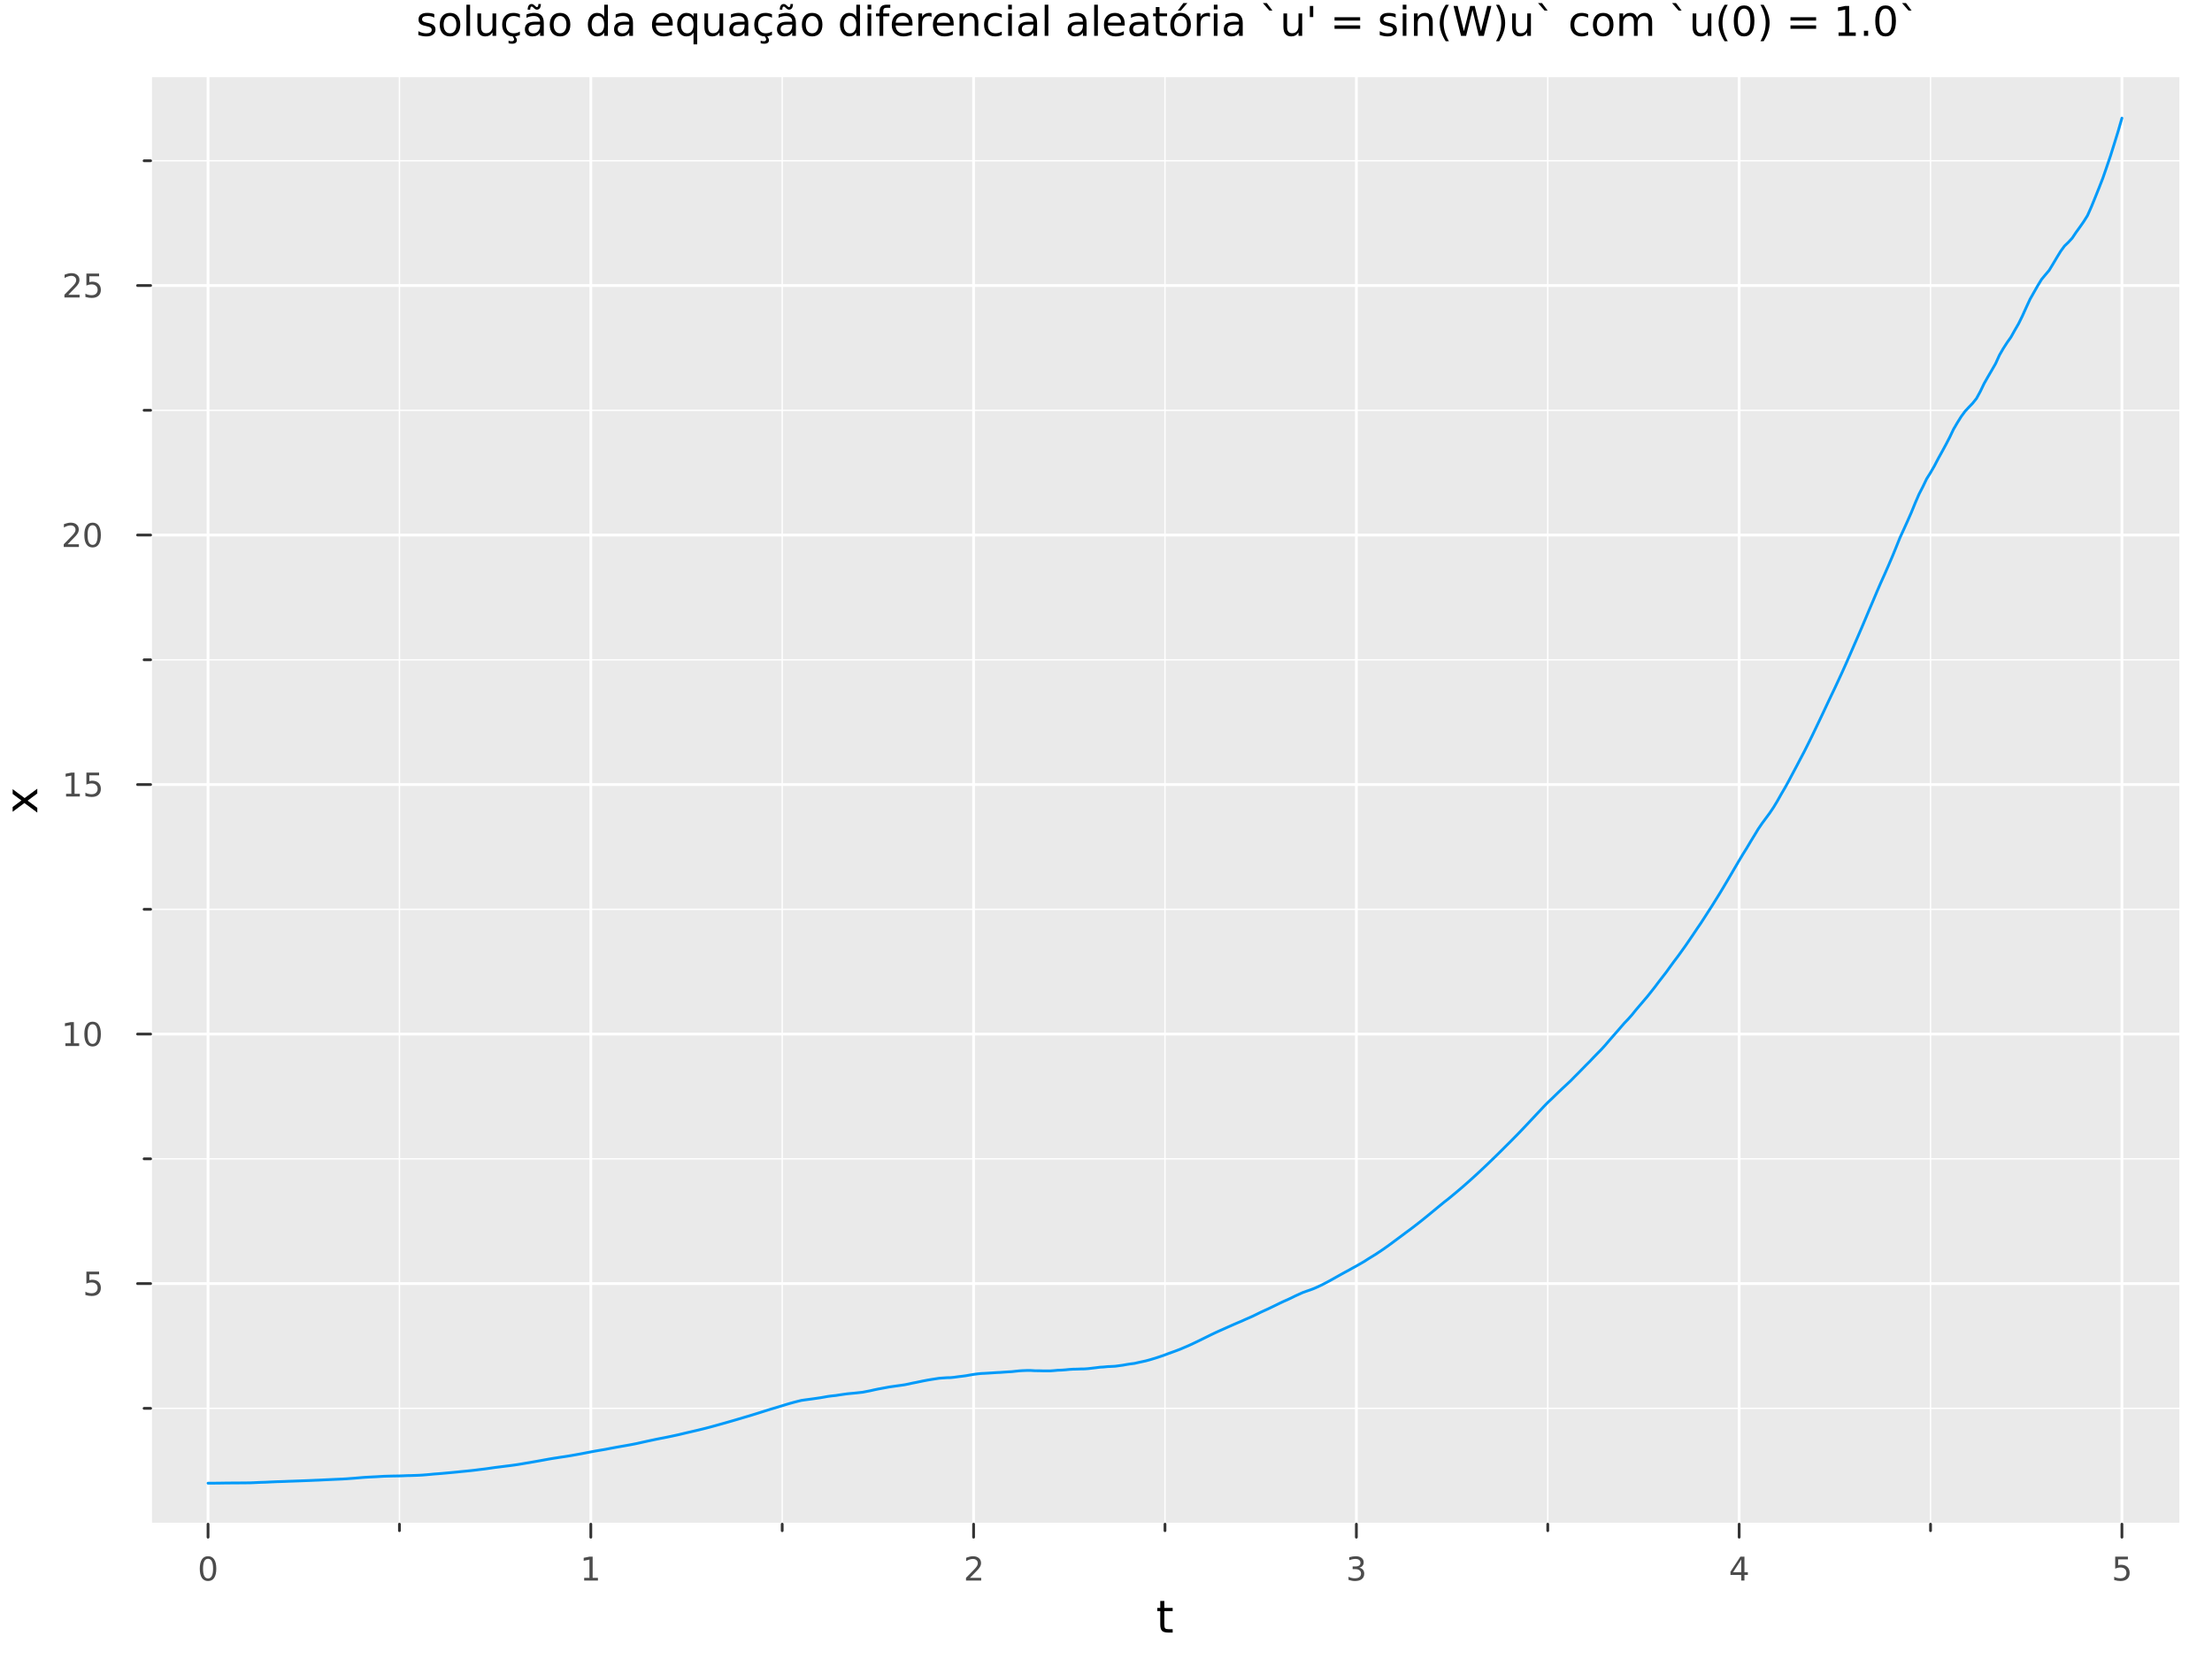 <?xml version="1.0" encoding="utf-8"?>
<svg xmlns="http://www.w3.org/2000/svg" xmlns:xlink="http://www.w3.org/1999/xlink" width="800" height="600" viewBox="0 0 3200 2400">
<rect x="0" y="0" width="3200" height="2400" fill="#808080" stroke="none"/>
<defs>
  <clipPath id="clip340">
    <rect x="0" y="0" width="3200" height="2400"/>
  </clipPath>
</defs>
<path clip-path="url(#clip340)" d="M0 2400 L3200 2400 L3200 0 L0 0  Z" fill="#ffffff" fill-rule="evenodd" fill-opacity="1"/>
<defs>
  <clipPath id="clip341">
    <rect x="640" y="0" width="2241" height="2241"/>
  </clipPath>
</defs>
<path clip-path="url(#clip340)" d="M217.904 2204.92 L3152.76 2204.92 L3152.76 111.592 L217.904 111.592  Z" fill="#eaeaea" fill-rule="evenodd" fill-opacity="1"/>
<defs>
  <clipPath id="clip342">
    <rect x="217" y="111" width="2936" height="2094"/>
  </clipPath>
</defs>
<polyline clip-path="url(#clip342)" style="stroke:#ffffff; stroke-linecap:round; stroke-linejoin:round; stroke-width:4; stroke-opacity:1; fill:none" points="300.965,2204.92 300.965,111.592 "/>
<polyline clip-path="url(#clip342)" style="stroke:#ffffff; stroke-linecap:round; stroke-linejoin:round; stroke-width:4; stroke-opacity:1; fill:none" points="854.711,2204.92 854.711,111.592 "/>
<polyline clip-path="url(#clip342)" style="stroke:#ffffff; stroke-linecap:round; stroke-linejoin:round; stroke-width:4; stroke-opacity:1; fill:none" points="1408.46,2204.92 1408.46,111.592 "/>
<polyline clip-path="url(#clip342)" style="stroke:#ffffff; stroke-linecap:round; stroke-linejoin:round; stroke-width:4; stroke-opacity:1; fill:none" points="1962.2,2204.92 1962.2,111.592 "/>
<polyline clip-path="url(#clip342)" style="stroke:#ffffff; stroke-linecap:round; stroke-linejoin:round; stroke-width:4; stroke-opacity:1; fill:none" points="2515.95,2204.92 2515.95,111.592 "/>
<polyline clip-path="url(#clip342)" style="stroke:#ffffff; stroke-linecap:round; stroke-linejoin:round; stroke-width:4; stroke-opacity:1; fill:none" points="3069.69,2204.92 3069.69,111.592 "/>
<polyline clip-path="url(#clip342)" style="stroke:#ffffff; stroke-linecap:round; stroke-linejoin:round; stroke-width:2; stroke-opacity:1; fill:none" points="577.838,2204.92 577.838,111.592 "/>
<polyline clip-path="url(#clip342)" style="stroke:#ffffff; stroke-linecap:round; stroke-linejoin:round; stroke-width:2; stroke-opacity:1; fill:none" points="1131.58,2204.92 1131.58,111.592 "/>
<polyline clip-path="url(#clip342)" style="stroke:#ffffff; stroke-linecap:round; stroke-linejoin:round; stroke-width:2; stroke-opacity:1; fill:none" points="1685.33,2204.92 1685.33,111.592 "/>
<polyline clip-path="url(#clip342)" style="stroke:#ffffff; stroke-linecap:round; stroke-linejoin:round; stroke-width:2; stroke-opacity:1; fill:none" points="2239.08,2204.92 2239.08,111.592 "/>
<polyline clip-path="url(#clip342)" style="stroke:#ffffff; stroke-linecap:round; stroke-linejoin:round; stroke-width:2; stroke-opacity:1; fill:none" points="2792.82,2204.92 2792.82,111.592 "/>
<polyline clip-path="url(#clip340)" style="stroke:#ffffff; stroke-linecap:round; stroke-linejoin:round; stroke-width:4; stroke-opacity:1; fill:none" points="217.904,2204.92 3152.76,2204.92 "/>
<polyline clip-path="url(#clip340)" style="stroke:#333333; stroke-linecap:round; stroke-linejoin:round; stroke-width:4; stroke-opacity:1; fill:none" points="300.965,2204.92 300.965,2223.82 "/>
<polyline clip-path="url(#clip340)" style="stroke:#333333; stroke-linecap:round; stroke-linejoin:round; stroke-width:4; stroke-opacity:1; fill:none" points="854.711,2204.92 854.711,2223.82 "/>
<polyline clip-path="url(#clip340)" style="stroke:#333333; stroke-linecap:round; stroke-linejoin:round; stroke-width:4; stroke-opacity:1; fill:none" points="1408.46,2204.92 1408.46,2223.82 "/>
<polyline clip-path="url(#clip340)" style="stroke:#333333; stroke-linecap:round; stroke-linejoin:round; stroke-width:4; stroke-opacity:1; fill:none" points="1962.2,2204.92 1962.2,2223.82 "/>
<polyline clip-path="url(#clip340)" style="stroke:#333333; stroke-linecap:round; stroke-linejoin:round; stroke-width:4; stroke-opacity:1; fill:none" points="2515.95,2204.92 2515.95,2223.82 "/>
<polyline clip-path="url(#clip340)" style="stroke:#333333; stroke-linecap:round; stroke-linejoin:round; stroke-width:4; stroke-opacity:1; fill:none" points="3069.69,2204.92 3069.69,2223.82 "/>
<polyline clip-path="url(#clip340)" style="stroke:#333333; stroke-linecap:round; stroke-linejoin:round; stroke-width:4; stroke-opacity:1; fill:none" points="577.838,2204.92 577.838,2214.37 "/>
<polyline clip-path="url(#clip340)" style="stroke:#333333; stroke-linecap:round; stroke-linejoin:round; stroke-width:4; stroke-opacity:1; fill:none" points="1131.58,2204.92 1131.58,2214.37 "/>
<polyline clip-path="url(#clip340)" style="stroke:#333333; stroke-linecap:round; stroke-linejoin:round; stroke-width:4; stroke-opacity:1; fill:none" points="1685.33,2204.92 1685.33,2214.37 "/>
<polyline clip-path="url(#clip340)" style="stroke:#333333; stroke-linecap:round; stroke-linejoin:round; stroke-width:4; stroke-opacity:1; fill:none" points="2239.08,2204.92 2239.08,2214.37 "/>
<polyline clip-path="url(#clip340)" style="stroke:#333333; stroke-linecap:round; stroke-linejoin:round; stroke-width:4; stroke-opacity:1; fill:none" points="2792.82,2204.92 2792.82,2214.37 "/>
<path clip-path="url(#clip340)" d="M300.965 2255.04 Q297.354 2255.04 295.526 2258.6 Q293.72 2262.14 293.72 2269.27 Q293.72 2276.38 295.526 2279.95 Q297.354 2283.49 300.965 2283.49 Q304.6 2283.49 306.405 2279.95 Q308.234 2276.38 308.234 2269.27 Q308.234 2262.14 306.405 2258.6 Q304.6 2255.04 300.965 2255.04 M300.965 2251.33 Q306.776 2251.33 309.831 2255.94 Q312.91 2260.52 312.91 2269.27 Q312.91 2278 309.831 2282.61 Q306.776 2287.19 300.965 2287.19 Q295.155 2287.19 292.077 2282.61 Q289.021 2278 289.021 2269.27 Q289.021 2260.52 292.077 2255.94 Q295.155 2251.33 300.965 2251.33 Z" fill="#4c4c4c" fill-rule="nonzero" fill-opacity="1" /><path clip-path="url(#clip340)" d="M845.093 2282.58 L852.732 2282.58 L852.732 2256.22 L844.422 2257.89 L844.422 2253.63 L852.686 2251.96 L857.362 2251.96 L857.362 2282.58 L865 2282.58 L865 2286.52 L845.093 2286.52 L845.093 2282.58 Z" fill="#4c4c4c" fill-rule="nonzero" fill-opacity="1" /><path clip-path="url(#clip340)" d="M1403.11 2282.58 L1419.43 2282.58 L1419.43 2286.52 L1397.48 2286.52 L1397.48 2282.58 Q1400.15 2279.83 1404.73 2275.2 Q1409.34 2270.55 1410.52 2269.21 Q1412.76 2266.68 1413.64 2264.95 Q1414.54 2263.19 1414.54 2261.5 Q1414.54 2258.74 1412.6 2257.01 Q1410.68 2255.27 1407.58 2255.27 Q1405.38 2255.27 1402.92 2256.03 Q1400.49 2256.8 1397.72 2258.35 L1397.72 2253.63 Q1400.54 2252.49 1402.99 2251.91 Q1405.45 2251.33 1407.48 2251.33 Q1412.86 2251.33 1416.05 2254.02 Q1419.24 2256.71 1419.24 2261.2 Q1419.24 2263.33 1418.43 2265.25 Q1417.65 2267.14 1415.54 2269.74 Q1414.96 2270.41 1411.86 2273.63 Q1408.76 2276.82 1403.11 2282.58 Z" fill="#4c4c4c" fill-rule="nonzero" fill-opacity="1" /><path clip-path="url(#clip340)" d="M1966.45 2267.89 Q1969.81 2268.6 1971.68 2270.87 Q1973.58 2273.14 1973.58 2276.47 Q1973.58 2281.59 1970.06 2284.39 Q1966.54 2287.19 1960.06 2287.19 Q1957.89 2287.19 1955.57 2286.75 Q1953.28 2286.33 1950.83 2285.48 L1950.83 2280.96 Q1952.77 2282.1 1955.08 2282.68 Q1957.4 2283.26 1959.92 2283.26 Q1964.32 2283.26 1966.61 2281.52 Q1968.93 2279.78 1968.93 2276.47 Q1968.93 2273.42 1966.77 2271.71 Q1964.64 2269.97 1960.83 2269.97 L1956.8 2269.97 L1956.8 2266.13 L1961.01 2266.13 Q1964.46 2266.13 1966.29 2264.76 Q1968.12 2263.37 1968.12 2260.78 Q1968.12 2258.12 1966.22 2256.71 Q1964.34 2255.27 1960.83 2255.27 Q1958.9 2255.27 1956.7 2255.69 Q1954.51 2256.1 1951.87 2256.98 L1951.87 2252.82 Q1954.53 2252.08 1956.84 2251.71 Q1959.18 2251.33 1961.24 2251.33 Q1966.57 2251.33 1969.67 2253.77 Q1972.77 2256.17 1972.77 2260.29 Q1972.77 2263.16 1971.13 2265.15 Q1969.48 2267.12 1966.45 2267.89 Z" fill="#4c4c4c" fill-rule="nonzero" fill-opacity="1" /><path clip-path="url(#clip340)" d="M2518.96 2256.03 L2507.15 2274.48 L2518.96 2274.48 L2518.96 2256.03 M2517.73 2251.96 L2523.61 2251.96 L2523.61 2274.48 L2528.54 2274.48 L2528.54 2278.37 L2523.61 2278.37 L2523.61 2286.52 L2518.96 2286.52 L2518.96 2278.37 L2503.36 2278.37 L2503.36 2273.86 L2517.73 2251.96 Z" fill="#4c4c4c" fill-rule="nonzero" fill-opacity="1" /><path clip-path="url(#clip340)" d="M3059.97 2251.96 L3078.33 2251.96 L3078.33 2255.9 L3064.25 2255.9 L3064.25 2264.37 Q3065.27 2264.02 3066.29 2263.86 Q3067.31 2263.67 3068.33 2263.67 Q3074.12 2263.67 3077.49 2266.84 Q3080.87 2270.02 3080.87 2275.43 Q3080.87 2281.01 3077.4 2284.11 Q3073.93 2287.19 3067.61 2287.19 Q3065.43 2287.19 3063.17 2286.82 Q3060.92 2286.45 3058.51 2285.71 L3058.51 2281.01 Q3060.6 2282.14 3062.82 2282.7 Q3065.04 2283.26 3067.52 2283.26 Q3071.52 2283.26 3073.86 2281.15 Q3076.2 2279.04 3076.2 2275.43 Q3076.2 2271.82 3073.86 2269.71 Q3071.52 2267.61 3067.52 2267.61 Q3065.64 2267.61 3063.77 2268.02 Q3061.92 2268.44 3059.97 2269.32 L3059.97 2251.96 Z" fill="#4c4c4c" fill-rule="nonzero" fill-opacity="1" /><path clip-path="url(#clip340)" d="M1684.39 2316.01 L1684.39 2326.14 L1696.45 2326.14 L1696.45 2330.69 L1684.39 2330.69 L1684.39 2350.04 Q1684.39 2354.4 1685.57 2355.64 Q1686.78 2356.88 1690.44 2356.88 L1696.45 2356.88 L1696.45 2361.78 L1690.44 2361.78 Q1683.66 2361.78 1681.08 2359.27 Q1678.5 2356.72 1678.5 2350.04 L1678.5 2330.69 L1674.21 2330.69 L1674.21 2326.14 L1678.5 2326.14 L1678.5 2316.01 L1684.39 2316.01 Z" fill="#000000" fill-rule="nonzero" fill-opacity="1" /><polyline clip-path="url(#clip342)" style="stroke:#ffffff; stroke-linecap:round; stroke-linejoin:round; stroke-width:4; stroke-opacity:1; fill:none" points="217.904,1856.9 3152.76,1856.9 "/>
<polyline clip-path="url(#clip342)" style="stroke:#ffffff; stroke-linecap:round; stroke-linejoin:round; stroke-width:4; stroke-opacity:1; fill:none" points="217.904,1495.94 3152.76,1495.94 "/>
<polyline clip-path="url(#clip342)" style="stroke:#ffffff; stroke-linecap:round; stroke-linejoin:round; stroke-width:4; stroke-opacity:1; fill:none" points="217.904,1134.97 3152.76,1134.97 "/>
<polyline clip-path="url(#clip342)" style="stroke:#ffffff; stroke-linecap:round; stroke-linejoin:round; stroke-width:4; stroke-opacity:1; fill:none" points="217.904,774.01 3152.76,774.01 "/>
<polyline clip-path="url(#clip342)" style="stroke:#ffffff; stroke-linecap:round; stroke-linejoin:round; stroke-width:4; stroke-opacity:1; fill:none" points="217.904,413.045 3152.76,413.045 "/>
<polyline clip-path="url(#clip342)" style="stroke:#ffffff; stroke-linecap:round; stroke-linejoin:round; stroke-width:2; stroke-opacity:1; fill:none" points="217.904,2037.39 3152.76,2037.39 "/>
<polyline clip-path="url(#clip342)" style="stroke:#ffffff; stroke-linecap:round; stroke-linejoin:round; stroke-width:2; stroke-opacity:1; fill:none" points="217.904,1676.42 3152.76,1676.42 "/>
<polyline clip-path="url(#clip342)" style="stroke:#ffffff; stroke-linecap:round; stroke-linejoin:round; stroke-width:2; stroke-opacity:1; fill:none" points="217.904,1315.46 3152.76,1315.46 "/>
<polyline clip-path="url(#clip342)" style="stroke:#ffffff; stroke-linecap:round; stroke-linejoin:round; stroke-width:2; stroke-opacity:1; fill:none" points="217.904,954.492 3152.76,954.492 "/>
<polyline clip-path="url(#clip342)" style="stroke:#ffffff; stroke-linecap:round; stroke-linejoin:round; stroke-width:2; stroke-opacity:1; fill:none" points="217.904,593.528 3152.76,593.528 "/>
<polyline clip-path="url(#clip342)" style="stroke:#ffffff; stroke-linecap:round; stroke-linejoin:round; stroke-width:2; stroke-opacity:1; fill:none" points="217.904,232.563 3152.76,232.563 "/>
<polyline clip-path="url(#clip340)" style="stroke:#ffffff; stroke-linecap:round; stroke-linejoin:round; stroke-width:4; stroke-opacity:1; fill:none" points="217.904,2204.92 217.904,111.592 "/>
<polyline clip-path="url(#clip340)" style="stroke:#333333; stroke-linecap:round; stroke-linejoin:round; stroke-width:4; stroke-opacity:1; fill:none" points="217.904,1856.9 199.006,1856.9 "/>
<polyline clip-path="url(#clip340)" style="stroke:#333333; stroke-linecap:round; stroke-linejoin:round; stroke-width:4; stroke-opacity:1; fill:none" points="217.904,1495.94 199.006,1495.94 "/>
<polyline clip-path="url(#clip340)" style="stroke:#333333; stroke-linecap:round; stroke-linejoin:round; stroke-width:4; stroke-opacity:1; fill:none" points="217.904,1134.97 199.006,1134.97 "/>
<polyline clip-path="url(#clip340)" style="stroke:#333333; stroke-linecap:round; stroke-linejoin:round; stroke-width:4; stroke-opacity:1; fill:none" points="217.904,774.01 199.006,774.01 "/>
<polyline clip-path="url(#clip340)" style="stroke:#333333; stroke-linecap:round; stroke-linejoin:round; stroke-width:4; stroke-opacity:1; fill:none" points="217.904,413.045 199.006,413.045 "/>
<polyline clip-path="url(#clip340)" style="stroke:#333333; stroke-linecap:round; stroke-linejoin:round; stroke-width:4; stroke-opacity:1; fill:none" points="217.904,2037.39 208.455,2037.39 "/>
<polyline clip-path="url(#clip340)" style="stroke:#333333; stroke-linecap:round; stroke-linejoin:round; stroke-width:4; stroke-opacity:1; fill:none" points="217.904,1676.42 208.455,1676.42 "/>
<polyline clip-path="url(#clip340)" style="stroke:#333333; stroke-linecap:round; stroke-linejoin:round; stroke-width:4; stroke-opacity:1; fill:none" points="217.904,1315.46 208.455,1315.46 "/>
<polyline clip-path="url(#clip340)" style="stroke:#333333; stroke-linecap:round; stroke-linejoin:round; stroke-width:4; stroke-opacity:1; fill:none" points="217.904,954.492 208.455,954.492 "/>
<polyline clip-path="url(#clip340)" style="stroke:#333333; stroke-linecap:round; stroke-linejoin:round; stroke-width:4; stroke-opacity:1; fill:none" points="217.904,593.528 208.455,593.528 "/>
<polyline clip-path="url(#clip340)" style="stroke:#333333; stroke-linecap:round; stroke-linejoin:round; stroke-width:4; stroke-opacity:1; fill:none" points="217.904,232.563 208.455,232.563 "/>
<path clip-path="url(#clip340)" d="M125.001 1839.62 L143.357 1839.62 L143.357 1843.56 L129.283 1843.56 L129.283 1852.03 Q130.302 1851.68 131.32 1851.52 Q132.339 1851.34 133.357 1851.34 Q139.144 1851.34 142.524 1854.51 Q145.904 1857.68 145.904 1863.1 Q145.904 1868.67 142.431 1871.78 Q138.959 1874.85 132.64 1874.85 Q130.464 1874.85 128.195 1874.48 Q125.95 1874.11 123.543 1873.37 L123.543 1868.67 Q125.626 1869.81 127.848 1870.36 Q130.07 1870.92 132.547 1870.92 Q136.552 1870.92 138.89 1868.81 Q141.228 1866.71 141.228 1863.1 Q141.228 1859.48 138.89 1857.38 Q136.552 1855.27 132.547 1855.27 Q130.672 1855.27 128.797 1855.69 Q126.945 1856.1 125.001 1856.98 L125.001 1839.62 Z" fill="#4c4c4c" fill-rule="nonzero" fill-opacity="1" /><path clip-path="url(#clip340)" d="M94.608 1509.28 L102.246 1509.28 L102.246 1482.92 L93.936 1484.58 L93.936 1480.33 L102.2 1478.66 L106.876 1478.66 L106.876 1509.28 L114.515 1509.28 L114.515 1513.22 L94.608 1513.22 L94.608 1509.28 Z" fill="#4c4c4c" fill-rule="nonzero" fill-opacity="1" /><path clip-path="url(#clip340)" d="M133.959 1481.74 Q130.348 1481.74 128.519 1485.3 Q126.714 1488.84 126.714 1495.97 Q126.714 1503.08 128.519 1506.64 Q130.348 1510.19 133.959 1510.19 Q137.593 1510.19 139.399 1506.64 Q141.228 1503.08 141.228 1495.97 Q141.228 1488.84 139.399 1485.3 Q137.593 1481.74 133.959 1481.74 M133.959 1478.03 Q139.769 1478.03 142.825 1482.64 Q145.904 1487.22 145.904 1495.97 Q145.904 1504.7 142.825 1509.31 Q139.769 1513.89 133.959 1513.89 Q128.149 1513.89 125.07 1509.31 Q122.015 1504.7 122.015 1495.97 Q122.015 1487.22 125.07 1482.64 Q128.149 1478.03 133.959 1478.03 Z" fill="#4c4c4c" fill-rule="nonzero" fill-opacity="1" /><path clip-path="url(#clip340)" d="M95.603 1148.32 L103.242 1148.32 L103.242 1121.95 L94.932 1123.62 L94.932 1119.36 L103.195 1117.69 L107.871 1117.69 L107.871 1148.32 L115.51 1148.32 L115.51 1152.25 L95.603 1152.25 L95.603 1148.32 Z" fill="#4c4c4c" fill-rule="nonzero" fill-opacity="1" /><path clip-path="url(#clip340)" d="M125.001 1117.69 L143.357 1117.69 L143.357 1121.63 L129.283 1121.63 L129.283 1130.1 Q130.302 1129.75 131.32 1129.59 Q132.339 1129.41 133.357 1129.41 Q139.144 1129.41 142.524 1132.58 Q145.904 1135.75 145.904 1141.17 Q145.904 1146.75 142.431 1149.85 Q138.959 1152.93 132.64 1152.93 Q130.464 1152.93 128.195 1152.56 Q125.95 1152.18 123.543 1151.44 L123.543 1146.75 Q125.626 1147.88 127.848 1148.43 Q130.07 1148.99 132.547 1148.99 Q136.552 1148.99 138.89 1146.88 Q141.228 1144.78 141.228 1141.17 Q141.228 1137.56 138.89 1135.45 Q136.552 1133.34 132.547 1133.34 Q130.672 1133.34 128.797 1133.76 Q126.945 1134.18 125.001 1135.06 L125.001 1117.69 Z" fill="#4c4c4c" fill-rule="nonzero" fill-opacity="1" /><path clip-path="url(#clip340)" d="M97.825 787.355 L114.144 787.355 L114.144 791.29 L92.2 791.29 L92.2 787.355 Q94.862 784.6 99.445 779.971 Q104.052 775.318 105.232 773.975 Q107.478 771.452 108.357 769.716 Q109.26 767.957 109.26 766.267 Q109.26 763.512 107.316 761.776 Q105.395 760.04 102.293 760.04 Q100.094 760.04 97.64 760.804 Q95.209 761.568 92.432 763.119 L92.432 758.397 Q95.256 757.262 97.709 756.684 Q100.163 756.105 102.2 756.105 Q107.57 756.105 110.765 758.79 Q113.959 761.475 113.959 765.966 Q113.959 768.096 113.149 770.017 Q112.362 771.915 110.256 774.508 Q109.677 775.179 106.575 778.396 Q103.473 781.591 97.825 787.355 Z" fill="#4c4c4c" fill-rule="nonzero" fill-opacity="1" /><path clip-path="url(#clip340)" d="M133.959 759.809 Q130.348 759.809 128.519 763.373 Q126.714 766.915 126.714 774.045 Q126.714 781.151 128.519 784.716 Q130.348 788.258 133.959 788.258 Q137.593 788.258 139.399 784.716 Q141.228 781.151 141.228 774.045 Q141.228 766.915 139.399 763.373 Q137.593 759.809 133.959 759.809 M133.959 756.105 Q139.769 756.105 142.825 760.711 Q145.904 765.295 145.904 774.045 Q145.904 782.771 142.825 787.378 Q139.769 791.961 133.959 791.961 Q128.149 791.961 125.07 787.378 Q122.015 782.771 122.015 774.045 Q122.015 765.295 125.07 760.711 Q128.149 756.105 133.959 756.105 Z" fill="#4c4c4c" fill-rule="nonzero" fill-opacity="1" /><path clip-path="url(#clip340)" d="M98.82 426.39 L115.14 426.39 L115.14 430.325 L93.195 430.325 L93.195 426.39 Q95.858 423.636 100.441 419.006 Q105.047 414.353 106.228 413.011 Q108.473 410.488 109.353 408.752 Q110.256 406.992 110.256 405.302 Q110.256 402.548 108.311 400.812 Q106.39 399.076 103.288 399.076 Q101.089 399.076 98.635 399.84 Q96.205 400.603 93.427 402.154 L93.427 397.432 Q96.251 396.298 98.705 395.719 Q101.158 395.14 103.195 395.14 Q108.566 395.14 111.76 397.826 Q114.955 400.511 114.955 405.002 Q114.955 407.131 114.144 409.052 Q113.357 410.951 111.251 413.543 Q110.672 414.214 107.57 417.432 Q104.469 420.626 98.82 426.39 Z" fill="#4c4c4c" fill-rule="nonzero" fill-opacity="1" /><path clip-path="url(#clip340)" d="M125.001 395.765 L143.357 395.765 L143.357 399.701 L129.283 399.701 L129.283 408.173 Q130.302 407.826 131.32 407.664 Q132.339 407.478 133.357 407.478 Q139.144 407.478 142.524 410.65 Q145.904 413.821 145.904 419.238 Q145.904 424.816 142.431 427.918 Q138.959 430.997 132.64 430.997 Q130.464 430.997 128.195 430.626 Q125.95 430.256 123.543 429.515 L123.543 424.816 Q125.626 425.951 127.848 426.506 Q130.07 427.062 132.547 427.062 Q136.552 427.062 138.89 424.955 Q141.228 422.849 141.228 419.238 Q141.228 415.626 138.89 413.52 Q136.552 411.414 132.547 411.414 Q130.672 411.414 128.797 411.83 Q126.945 412.247 125.001 413.127 L125.001 395.765 Z" fill="#4c4c4c" fill-rule="nonzero" fill-opacity="1" /><path clip-path="url(#clip340)" d="M18.296 1141.64 L35.643 1154.53 L53.944 1140.97 L53.944 1147.88 L39.94 1158.26 L53.944 1168.63 L53.944 1175.54 L35.293 1161.69 L18.296 1174.36 L18.296 1167.45 L30.996 1158 L18.296 1148.55 L18.296 1141.64 Z" fill="#000000" fill-rule="nonzero" fill-opacity="1" /><path clip-path="url(#clip340)" d="M628.261 20.388 L628.261 25.422 Q626.004 24.265 623.573 23.686 Q621.143 23.108 618.539 23.108 Q614.574 23.108 612.578 24.323 Q610.61 25.538 610.61 27.969 Q610.61 29.82 612.028 30.891 Q613.446 31.933 617.728 32.888 L619.551 33.293 Q625.223 34.508 627.595 36.736 Q629.997 38.935 629.997 42.899 Q629.997 47.413 626.409 50.046 Q622.85 52.679 616.6 52.679 Q613.996 52.679 611.16 52.158 Q608.353 51.666 605.228 50.654 L605.228 45.156 Q608.18 46.69 611.044 47.471 Q613.909 48.223 616.716 48.223 Q620.477 48.223 622.503 46.95 Q624.528 45.648 624.528 43.304 Q624.528 41.134 623.052 39.977 Q621.606 38.819 616.658 37.749 L614.806 37.315 Q609.858 36.273 607.659 34.132 Q605.46 31.962 605.46 28.2 Q605.46 23.628 608.701 21.14 Q611.941 18.651 617.902 18.651 Q620.853 18.651 623.458 19.085 Q626.062 19.52 628.261 20.388 Z" fill="#000000" fill-rule="nonzero" fill-opacity="1" /><path clip-path="url(#clip340)" d="M651.033 23.165 Q646.75 23.165 644.262 26.522 Q641.773 29.849 641.773 35.665 Q641.773 41.481 644.233 44.838 Q646.721 48.165 651.033 48.165 Q655.286 48.165 657.774 44.809 Q660.263 41.452 660.263 35.665 Q660.263 29.907 657.774 26.551 Q655.286 23.165 651.033 23.165 M651.033 18.651 Q657.977 18.651 661.941 23.165 Q665.905 27.679 665.905 35.665 Q665.905 43.623 661.941 48.165 Q657.977 52.679 651.033 52.679 Q644.059 52.679 640.095 48.165 Q636.16 43.623 636.16 35.665 Q636.16 27.679 640.095 23.165 Q644.059 18.651 651.033 18.651 Z" fill="#000000" fill-rule="nonzero" fill-opacity="1" /><path clip-path="url(#clip340)" d="M674.73 6.817 L680.054 6.817 L680.054 51.84 L674.73 51.84 L674.73 6.817 Z" fill="#000000" fill-rule="nonzero" fill-opacity="1" /><path clip-path="url(#clip340)" d="M690.645 39.051 L690.645 19.433 L695.969 19.433 L695.969 38.848 Q695.969 43.449 697.763 45.764 Q699.557 48.05 703.145 48.05 Q707.456 48.05 709.944 45.301 Q712.462 42.552 712.462 37.806 L712.462 19.433 L717.786 19.433 L717.786 51.84 L712.462 51.84 L712.462 46.863 Q710.523 49.815 707.948 51.261 Q705.402 52.679 702.016 52.679 Q696.432 52.679 693.538 49.207 Q690.645 45.735 690.645 39.051 M704.042 18.651 L704.042 18.651 Z" fill="#000000" fill-rule="nonzero" fill-opacity="1" /><path clip-path="url(#clip340)" d="M752.074 20.677 L752.074 25.654 Q749.817 24.41 747.531 23.802 Q745.274 23.165 742.959 23.165 Q737.78 23.165 734.915 26.464 Q732.051 29.734 732.051 35.665 Q732.051 41.597 734.915 44.896 Q737.78 48.165 742.959 48.165 Q745.274 48.165 747.531 47.558 Q749.817 46.921 752.074 45.677 L752.074 50.596 Q749.846 51.638 747.444 52.158 Q745.071 52.679 742.381 52.679 Q735.06 52.679 730.749 48.078 Q726.437 43.478 726.437 35.665 Q726.437 27.737 730.778 23.194 Q735.147 18.651 742.728 18.651 Q745.187 18.651 747.531 19.172 Q749.875 19.664 752.074 20.677 M744.551 51.84 Q746.142 53.634 746.923 55.139 Q747.705 56.672 747.705 58.061 Q747.705 60.636 745.968 61.938 Q744.232 63.269 740.818 63.269 Q739.487 63.269 738.214 63.096 Q736.97 62.922 735.725 62.575 L735.725 58.784 Q736.709 59.276 737.78 59.479 Q738.85 59.71 740.21 59.71 Q741.918 59.71 742.786 59.016 Q743.654 58.321 743.654 56.99 Q743.654 56.122 743.017 54.849 Q742.409 53.605 741.107 51.84 L744.551 51.84 Z" fill="#000000" fill-rule="nonzero" fill-opacity="1" /><path clip-path="url(#clip340)" d="M776.061 35.55 Q769.608 35.55 767.12 37.025 Q764.632 38.501 764.632 42.06 Q764.632 44.896 766.483 46.574 Q768.364 48.223 771.576 48.223 Q776.003 48.223 778.665 45.098 Q781.356 41.944 781.356 36.736 L781.356 35.55 L776.061 35.55 M786.68 33.35 L786.68 51.84 L781.356 51.84 L781.356 46.921 Q779.533 49.872 776.813 51.29 Q774.093 52.679 770.158 52.679 Q765.181 52.679 762.23 49.901 Q759.308 47.095 759.308 42.407 Q759.308 36.938 762.953 34.161 Q766.628 31.383 773.891 31.383 L781.356 31.383 L781.356 30.862 Q781.356 27.187 778.925 25.191 Q776.524 23.165 772.155 23.165 Q769.377 23.165 766.744 23.831 Q764.111 24.496 761.68 25.827 L761.68 20.909 Q764.603 19.78 767.351 19.23 Q770.1 18.651 772.704 18.651 Q779.736 18.651 783.208 22.297 Q786.68 25.943 786.68 33.35 M772.82 12.199 L771.171 10.608 Q770.534 10.029 770.042 9.768 Q769.579 9.479 769.203 9.479 Q768.104 9.479 767.583 10.55 Q767.062 11.591 767.004 13.964 L763.387 13.964 Q763.445 10.058 764.921 7.946 Q766.397 5.804 769.03 5.804 Q770.129 5.804 771.055 6.209 Q771.981 6.615 773.052 7.569 L774.701 9.161 Q775.338 9.74 775.8 10.029 Q776.292 10.289 776.669 10.289 Q777.768 10.289 778.289 9.248 Q778.81 8.177 778.868 5.804 L782.484 5.804 Q782.427 9.711 780.951 11.852 Q779.475 13.964 776.842 13.964 Q775.743 13.964 774.817 13.559 Q773.891 13.154 772.82 12.199 Z" fill="#000000" fill-rule="nonzero" fill-opacity="1" /><path clip-path="url(#clip340)" d="M810.204 23.165 Q805.922 23.165 803.433 26.522 Q800.945 29.849 800.945 35.665 Q800.945 41.481 803.404 44.838 Q805.893 48.165 810.204 48.165 Q814.458 48.165 816.946 44.809 Q819.434 41.452 819.434 35.665 Q819.434 29.907 816.946 26.551 Q814.458 23.165 810.204 23.165 M810.204 18.651 Q817.149 18.651 821.113 23.165 Q825.077 27.679 825.077 35.665 Q825.077 43.623 821.113 48.165 Q817.149 52.679 810.204 52.679 Q803.231 52.679 799.267 48.165 Q795.332 43.623 795.332 35.665 Q795.332 27.679 799.267 23.165 Q803.231 18.651 810.204 18.651 Z" fill="#000000" fill-rule="nonzero" fill-opacity="1" /><path clip-path="url(#clip340)" d="M874.064 24.352 L874.064 6.817 L879.388 6.817 L879.388 51.84 L874.064 51.84 L874.064 46.979 Q872.386 49.872 869.81 51.29 Q867.264 52.679 863.676 52.679 Q857.802 52.679 854.099 47.992 Q850.424 43.304 850.424 35.665 Q850.424 28.026 854.099 23.339 Q857.802 18.651 863.676 18.651 Q867.264 18.651 869.81 20.069 Q872.386 21.458 874.064 24.352 M855.922 35.665 Q855.922 41.539 858.323 44.896 Q860.754 48.223 864.978 48.223 Q869.203 48.223 871.633 44.896 Q874.064 41.539 874.064 35.665 Q874.064 29.791 871.633 26.464 Q869.203 23.108 864.978 23.108 Q860.754 23.108 858.323 26.464 Q855.922 29.791 855.922 35.665 Z" fill="#000000" fill-rule="nonzero" fill-opacity="1" /><path clip-path="url(#clip340)" d="M905.082 35.55 Q898.63 35.55 896.141 37.025 Q893.653 38.501 893.653 42.06 Q893.653 44.896 895.505 46.574 Q897.385 48.223 900.597 48.223 Q905.024 48.223 907.686 45.098 Q910.377 41.944 910.377 36.736 L910.377 35.55 L905.082 35.55 M915.701 33.35 L915.701 51.84 L910.377 51.84 L910.377 46.921 Q908.554 49.872 905.834 51.29 Q903.115 52.679 899.179 52.679 Q894.203 52.679 891.251 49.901 Q888.329 47.095 888.329 42.407 Q888.329 36.938 891.975 34.161 Q895.649 31.383 902.912 31.383 L910.377 31.383 L910.377 30.862 Q910.377 27.187 907.947 25.191 Q905.545 23.165 901.176 23.165 Q898.398 23.165 895.765 23.831 Q893.132 24.496 890.701 25.827 L890.701 20.909 Q893.624 19.78 896.373 19.23 Q899.122 18.651 901.726 18.651 Q908.757 18.651 912.229 22.297 Q915.701 25.943 915.701 33.35 Z" fill="#000000" fill-rule="nonzero" fill-opacity="1" /><path clip-path="url(#clip340)" d="M973.224 34.305 L973.224 36.91 L948.745 36.91 Q949.092 42.407 952.044 45.301 Q955.024 48.165 960.319 48.165 Q963.386 48.165 966.251 47.413 Q969.144 46.661 971.98 45.156 L971.98 50.191 Q969.115 51.406 966.106 52.042 Q963.097 52.679 960.001 52.679 Q952.246 52.679 947.703 48.165 Q943.19 43.651 943.19 35.955 Q943.19 27.997 947.472 23.339 Q951.783 18.651 959.075 18.651 Q965.614 18.651 969.405 22.876 Q973.224 27.072 973.224 34.305 M967.9 32.743 Q967.842 28.374 965.441 25.77 Q963.068 23.165 959.133 23.165 Q954.677 23.165 951.986 25.683 Q949.324 28.2 948.919 32.772 L967.9 32.743 Z" fill="#000000" fill-rule="nonzero" fill-opacity="1" /><path clip-path="url(#clip340)" d="M985.145 35.665 Q985.145 41.539 987.547 44.896 Q989.978 48.223 994.202 48.223 Q998.427 48.223 1000.86 44.896 Q1003.29 41.539 1003.29 35.665 Q1003.29 29.791 1000.86 26.464 Q998.427 23.108 994.202 23.108 Q989.978 23.108 987.547 26.464 Q985.145 29.791 985.145 35.665 M1003.29 46.979 Q1001.61 49.872 999.034 51.29 Q996.488 52.679 992.9 52.679 Q987.026 52.679 983.323 47.992 Q979.648 43.304 979.648 35.665 Q979.648 28.026 983.323 23.339 Q987.026 18.651 992.9 18.651 Q996.488 18.651 999.034 20.069 Q1001.61 21.458 1003.29 24.352 L1003.29 19.433 L1008.61 19.433 L1008.61 64.166 L1003.29 64.166 L1003.29 46.979 Z" fill="#000000" fill-rule="nonzero" fill-opacity="1" /><path clip-path="url(#clip340)" d="M1019.03 39.051 L1019.03 19.433 L1024.35 19.433 L1024.35 38.848 Q1024.35 43.449 1026.15 45.764 Q1027.94 48.05 1031.53 48.05 Q1035.84 48.05 1038.33 45.301 Q1040.85 42.552 1040.85 37.806 L1040.85 19.433 L1046.17 19.433 L1046.17 51.84 L1040.85 51.84 L1040.85 46.863 Q1038.91 49.815 1036.33 51.261 Q1033.79 52.679 1030.4 52.679 Q1024.82 52.679 1021.92 49.207 Q1019.03 45.735 1019.03 39.051 M1032.43 18.651 L1032.43 18.651 Z" fill="#000000" fill-rule="nonzero" fill-opacity="1" /><path clip-path="url(#clip340)" d="M1071.86 35.55 Q1065.41 35.55 1062.92 37.025 Q1060.43 38.501 1060.43 42.06 Q1060.43 44.896 1062.29 46.574 Q1064.17 48.223 1067.38 48.223 Q1071.81 48.223 1074.47 45.098 Q1077.16 41.944 1077.16 36.736 L1077.16 35.55 L1071.86 35.55 M1082.48 33.35 L1082.48 51.84 L1077.16 51.84 L1077.16 46.921 Q1075.34 49.872 1072.62 51.29 Q1069.9 52.679 1065.96 52.679 Q1060.98 52.679 1058.03 49.901 Q1055.11 47.095 1055.11 42.407 Q1055.11 36.938 1058.76 34.161 Q1062.43 31.383 1069.69 31.383 L1077.16 31.383 L1077.16 30.862 Q1077.16 27.187 1074.73 25.191 Q1072.33 23.165 1067.96 23.165 Q1065.18 23.165 1062.55 23.831 Q1059.91 24.496 1057.48 25.827 L1057.48 20.909 Q1060.41 19.78 1063.15 19.23 Q1065.9 18.651 1068.51 18.651 Q1075.54 18.651 1079.01 22.297 Q1082.48 25.943 1082.48 33.35 Z" fill="#000000" fill-rule="nonzero" fill-opacity="1" /><path clip-path="url(#clip340)" d="M1116.77 20.677 L1116.77 25.654 Q1114.51 24.41 1112.23 23.802 Q1109.97 23.165 1107.66 23.165 Q1102.48 23.165 1099.61 26.464 Q1096.75 29.734 1096.75 35.665 Q1096.75 41.597 1099.61 44.896 Q1102.48 48.165 1107.66 48.165 Q1109.97 48.165 1112.23 47.558 Q1114.51 46.921 1116.77 45.677 L1116.77 50.596 Q1114.54 51.638 1112.14 52.158 Q1109.77 52.679 1107.08 52.679 Q1099.76 52.679 1095.45 48.078 Q1091.13 43.478 1091.13 35.665 Q1091.13 27.737 1095.47 23.194 Q1099.84 18.651 1107.42 18.651 Q1109.88 18.651 1112.23 19.172 Q1114.57 19.664 1116.77 20.677 M1109.25 51.84 Q1110.84 53.634 1111.62 55.139 Q1112.4 56.672 1112.4 58.061 Q1112.4 60.636 1110.67 61.938 Q1108.93 63.269 1105.52 63.269 Q1104.18 63.269 1102.91 63.096 Q1101.67 62.922 1100.42 62.575 L1100.42 58.784 Q1101.41 59.276 1102.48 59.479 Q1103.55 59.71 1104.91 59.71 Q1106.61 59.71 1107.48 59.016 Q1108.35 58.321 1108.35 56.99 Q1108.35 56.122 1107.71 54.849 Q1107.11 53.605 1105.8 51.84 L1109.25 51.84 Z" fill="#000000" fill-rule="nonzero" fill-opacity="1" /><path clip-path="url(#clip340)" d="M1140.76 35.55 Q1134.31 35.55 1131.82 37.025 Q1129.33 38.501 1129.33 42.06 Q1129.33 44.896 1131.18 46.574 Q1133.06 48.223 1136.27 48.223 Q1140.7 48.223 1143.36 45.098 Q1146.05 41.944 1146.05 36.736 L1146.05 35.55 L1140.76 35.55 M1151.38 33.35 L1151.38 51.84 L1146.05 51.84 L1146.05 46.921 Q1144.23 49.872 1141.51 51.29 Q1138.79 52.679 1134.86 52.679 Q1129.88 52.679 1126.93 49.901 Q1124 47.095 1124 42.407 Q1124 36.938 1127.65 34.161 Q1131.33 31.383 1138.59 31.383 L1146.05 31.383 L1146.05 30.862 Q1146.05 27.187 1143.62 25.191 Q1141.22 23.165 1136.85 23.165 Q1134.07 23.165 1131.44 23.831 Q1128.81 24.496 1126.38 25.827 L1126.38 20.909 Q1129.3 19.78 1132.05 19.23 Q1134.8 18.651 1137.4 18.651 Q1144.43 18.651 1147.9 22.297 Q1151.38 25.943 1151.38 33.35 M1137.52 12.199 L1135.87 10.608 Q1135.23 10.029 1134.74 9.768 Q1134.28 9.479 1133.9 9.479 Q1132.8 9.479 1132.28 10.55 Q1131.76 11.591 1131.7 13.964 L1128.08 13.964 Q1128.14 10.058 1129.62 7.946 Q1131.09 5.804 1133.73 5.804 Q1134.83 5.804 1135.75 6.209 Q1136.68 6.615 1137.75 7.569 L1139.4 9.161 Q1140.03 9.74 1140.5 10.029 Q1140.99 10.289 1141.37 10.289 Q1142.47 10.289 1142.99 9.248 Q1143.51 8.177 1143.56 5.804 L1147.18 5.804 Q1147.12 9.711 1145.65 11.852 Q1144.17 13.964 1141.54 13.964 Q1140.44 13.964 1139.51 13.559 Q1138.59 13.154 1137.52 12.199 Z" fill="#000000" fill-rule="nonzero" fill-opacity="1" /><path clip-path="url(#clip340)" d="M1174.9 23.165 Q1170.62 23.165 1168.13 26.522 Q1165.64 29.849 1165.64 35.665 Q1165.64 41.481 1168.1 44.838 Q1170.59 48.165 1174.9 48.165 Q1179.15 48.165 1181.64 44.809 Q1184.13 41.452 1184.13 35.665 Q1184.13 29.907 1181.64 26.551 Q1179.15 23.165 1174.9 23.165 M1174.9 18.651 Q1181.85 18.651 1185.81 23.165 Q1189.77 27.679 1189.77 35.665 Q1189.77 43.623 1185.81 48.165 Q1181.85 52.679 1174.9 52.679 Q1167.93 52.679 1163.96 48.165 Q1160.03 43.623 1160.03 35.665 Q1160.03 27.679 1163.96 23.165 Q1167.93 18.651 1174.9 18.651 Z" fill="#000000" fill-rule="nonzero" fill-opacity="1" /><path clip-path="url(#clip340)" d="M1238.76 24.352 L1238.76 6.817 L1244.08 6.817 L1244.08 51.84 L1238.76 51.84 L1238.76 46.979 Q1237.08 49.872 1234.51 51.29 Q1231.96 52.679 1228.37 52.679 Q1222.5 52.679 1218.8 47.992 Q1215.12 43.304 1215.12 35.665 Q1215.12 28.026 1218.8 23.339 Q1222.5 18.651 1228.37 18.651 Q1231.96 18.651 1234.51 20.069 Q1237.08 21.458 1238.76 24.352 M1220.62 35.665 Q1220.62 41.539 1223.02 44.896 Q1225.45 48.223 1229.68 48.223 Q1233.9 48.223 1236.33 44.896 Q1238.76 41.539 1238.76 35.665 Q1238.76 29.791 1236.33 26.464 Q1233.9 23.108 1229.68 23.108 Q1225.45 23.108 1223.02 26.464 Q1220.62 29.791 1220.62 35.665 Z" fill="#000000" fill-rule="nonzero" fill-opacity="1" /><path clip-path="url(#clip340)" d="M1255.05 19.433 L1260.38 19.433 L1260.38 51.84 L1255.05 51.84 L1255.05 19.433 M1255.05 6.817 L1260.38 6.817 L1260.38 13.559 L1255.05 13.559 L1255.05 6.817 Z" fill="#000000" fill-rule="nonzero" fill-opacity="1" /><path clip-path="url(#clip340)" d="M1287.92 6.817 L1287.92 11.244 L1282.83 11.244 Q1279.96 11.244 1278.84 12.402 Q1277.74 13.559 1277.74 16.568 L1277.74 19.433 L1286.5 19.433 L1286.5 23.57 L1277.74 23.57 L1277.74 51.84 L1272.38 51.84 L1272.38 23.57 L1267.29 23.57 L1267.29 19.433 L1272.38 19.433 L1272.38 17.176 Q1272.38 11.765 1274.9 9.306 Q1277.42 6.817 1282.89 6.817 L1287.92 6.817 Z" fill="#000000" fill-rule="nonzero" fill-opacity="1" /><path clip-path="url(#clip340)" d="M1320.1 34.305 L1320.1 36.91 L1295.62 36.91 Q1295.97 42.407 1298.92 45.301 Q1301.9 48.165 1307.19 48.165 Q1310.26 48.165 1313.12 47.413 Q1316.02 46.661 1318.85 45.156 L1318.85 50.191 Q1315.99 51.406 1312.98 52.042 Q1309.97 52.679 1306.87 52.679 Q1299.12 52.679 1294.58 48.165 Q1290.06 43.651 1290.06 35.955 Q1290.06 27.997 1294.35 23.339 Q1298.66 18.651 1305.95 18.651 Q1312.49 18.651 1316.28 22.876 Q1320.1 27.072 1320.1 34.305 M1314.77 32.743 Q1314.72 28.374 1312.31 25.77 Q1309.94 23.165 1306.01 23.165 Q1301.55 23.165 1298.86 25.683 Q1296.2 28.2 1295.79 32.772 L1314.77 32.743 Z" fill="#000000" fill-rule="nonzero" fill-opacity="1" /><path clip-path="url(#clip340)" d="M1347.61 24.41 Q1346.72 23.889 1345.65 23.657 Q1344.61 23.397 1343.33 23.397 Q1338.82 23.397 1336.39 26.348 Q1333.99 29.271 1333.99 34.768 L1333.99 51.84 L1328.63 51.84 L1328.63 19.433 L1333.99 19.433 L1333.99 24.468 Q1335.66 21.516 1338.36 20.098 Q1341.05 18.651 1344.89 18.651 Q1345.44 18.651 1346.11 18.738 Q1346.78 18.796 1347.59 18.941 L1347.61 24.41 Z" fill="#000000" fill-rule="nonzero" fill-opacity="1" /><path clip-path="url(#clip340)" d="M1379.62 34.305 L1379.62 36.91 L1355.14 36.91 Q1355.48 42.407 1358.44 45.301 Q1361.42 48.165 1366.71 48.165 Q1369.78 48.165 1372.64 47.413 Q1375.54 46.661 1378.37 45.156 L1378.37 50.191 Q1375.51 51.406 1372.5 52.042 Q1369.49 52.679 1366.39 52.679 Q1358.64 52.679 1354.1 48.165 Q1349.58 43.651 1349.58 35.955 Q1349.58 27.997 1353.86 23.339 Q1358.18 18.651 1365.47 18.651 Q1372.01 18.651 1375.8 22.876 Q1379.62 27.072 1379.62 34.305 M1374.29 32.743 Q1374.23 28.374 1371.83 25.77 Q1369.46 23.165 1365.53 23.165 Q1361.07 23.165 1358.38 25.683 Q1355.72 28.2 1355.31 32.772 L1374.29 32.743 Z" fill="#000000" fill-rule="nonzero" fill-opacity="1" /><path clip-path="url(#clip340)" d="M1415.29 32.28 L1415.29 51.84 L1409.97 51.84 L1409.97 32.453 Q1409.97 27.853 1408.18 25.567 Q1406.38 23.281 1402.79 23.281 Q1398.48 23.281 1395.99 26.03 Q1393.51 28.779 1393.51 33.524 L1393.51 51.84 L1388.15 51.84 L1388.15 19.433 L1393.51 19.433 L1393.51 24.468 Q1395.42 21.545 1397.99 20.098 Q1400.59 18.651 1403.98 18.651 Q1409.56 18.651 1412.43 22.124 Q1415.29 25.567 1415.29 32.28 Z" fill="#000000" fill-rule="nonzero" fill-opacity="1" /><path clip-path="url(#clip340)" d="M1449.23 20.677 L1449.23 25.654 Q1446.98 24.41 1444.69 23.802 Q1442.43 23.165 1440.12 23.165 Q1434.94 23.165 1432.08 26.464 Q1429.21 29.734 1429.21 35.665 Q1429.21 41.597 1432.08 44.896 Q1434.94 48.165 1440.12 48.165 Q1442.43 48.165 1444.69 47.558 Q1446.98 46.921 1449.23 45.677 L1449.23 50.596 Q1447.01 51.638 1444.6 52.158 Q1442.23 52.679 1439.54 52.679 Q1432.22 52.679 1427.91 48.078 Q1423.6 43.478 1423.6 35.665 Q1423.6 27.737 1427.94 23.194 Q1432.31 18.651 1439.89 18.651 Q1442.35 18.651 1444.69 19.172 Q1447.04 19.664 1449.23 20.677 Z" fill="#000000" fill-rule="nonzero" fill-opacity="1" /><path clip-path="url(#clip340)" d="M1458.49 19.433 L1463.82 19.433 L1463.82 51.84 L1458.49 51.84 L1458.49 19.433 M1458.49 6.817 L1463.82 6.817 L1463.82 13.559 L1458.49 13.559 L1458.49 6.817 Z" fill="#000000" fill-rule="nonzero" fill-opacity="1" /><path clip-path="url(#clip340)" d="M1489.69 35.55 Q1483.23 35.55 1480.74 37.025 Q1478.26 38.501 1478.26 42.06 Q1478.26 44.896 1480.11 46.574 Q1481.99 48.223 1485.2 48.223 Q1489.63 48.223 1492.29 45.098 Q1494.98 41.944 1494.98 36.736 L1494.98 35.55 L1489.69 35.55 M1500.3 33.35 L1500.3 51.84 L1494.98 51.84 L1494.98 46.921 Q1493.16 49.872 1490.44 51.29 Q1487.72 52.679 1483.78 52.679 Q1478.81 52.679 1475.85 49.901 Q1472.93 47.095 1472.93 42.407 Q1472.93 36.938 1476.58 34.161 Q1480.25 31.383 1487.52 31.383 L1494.98 31.383 L1494.98 30.862 Q1494.98 27.187 1492.55 25.191 Q1490.15 23.165 1485.78 23.165 Q1483 23.165 1480.37 23.831 Q1477.74 24.496 1475.3 25.827 L1475.3 20.909 Q1478.23 19.78 1480.98 19.23 Q1483.72 18.651 1486.33 18.651 Q1493.36 18.651 1496.83 22.297 Q1500.3 25.943 1500.3 33.35 Z" fill="#000000" fill-rule="nonzero" fill-opacity="1" /><path clip-path="url(#clip340)" d="M1511.27 6.817 L1516.6 6.817 L1516.6 51.84 L1511.27 51.84 L1511.27 6.817 Z" fill="#000000" fill-rule="nonzero" fill-opacity="1" /><path clip-path="url(#clip340)" d="M1561.3 35.55 Q1554.85 35.55 1552.36 37.025 Q1549.87 38.501 1549.87 42.06 Q1549.87 44.896 1551.72 46.574 Q1553.6 48.223 1556.81 48.223 Q1561.24 48.223 1563.9 45.098 Q1566.59 41.944 1566.59 36.736 L1566.59 35.55 L1561.3 35.55 M1571.92 33.35 L1571.92 51.84 L1566.59 51.84 L1566.59 46.921 Q1564.77 49.872 1562.05 51.29 Q1559.33 52.679 1555.4 52.679 Q1550.42 52.679 1547.47 49.901 Q1544.55 47.095 1544.55 42.407 Q1544.55 36.938 1548.19 34.161 Q1551.87 31.383 1559.13 31.383 L1566.59 31.383 L1566.59 30.862 Q1566.59 27.187 1564.16 25.191 Q1561.76 23.165 1557.39 23.165 Q1554.62 23.165 1551.98 23.831 Q1549.35 24.496 1546.92 25.827 L1546.92 20.909 Q1549.84 19.78 1552.59 19.23 Q1555.34 18.651 1557.94 18.651 Q1564.97 18.651 1568.45 22.297 Q1571.92 25.943 1571.92 33.35 Z" fill="#000000" fill-rule="nonzero" fill-opacity="1" /><path clip-path="url(#clip340)" d="M1582.89 6.817 L1588.21 6.817 L1588.21 51.84 L1582.89 51.84 L1582.89 6.817 Z" fill="#000000" fill-rule="nonzero" fill-opacity="1" /><path clip-path="url(#clip340)" d="M1627.07 34.305 L1627.07 36.91 L1602.59 36.91 Q1602.94 42.407 1605.89 45.301 Q1608.87 48.165 1614.16 48.165 Q1617.23 48.165 1620.1 47.413 Q1622.99 46.661 1625.82 45.156 L1625.82 50.191 Q1622.96 51.406 1619.95 52.042 Q1616.94 52.679 1613.85 52.679 Q1606.09 52.679 1601.55 48.165 Q1597.03 43.651 1597.03 35.955 Q1597.03 27.997 1601.32 23.339 Q1605.63 18.651 1612.92 18.651 Q1619.46 18.651 1623.25 22.876 Q1627.07 27.072 1627.07 34.305 M1621.75 32.743 Q1621.69 28.374 1619.29 25.77 Q1616.91 23.165 1612.98 23.165 Q1608.52 23.165 1605.83 25.683 Q1603.17 28.2 1602.76 32.772 L1621.75 32.743 Z" fill="#000000" fill-rule="nonzero" fill-opacity="1" /><path clip-path="url(#clip340)" d="M1650.54 35.55 Q1644.08 35.55 1641.59 37.025 Q1639.11 38.501 1639.11 42.06 Q1639.11 44.896 1640.96 46.574 Q1642.84 48.223 1646.05 48.223 Q1650.48 48.223 1653.14 45.098 Q1655.83 41.944 1655.83 36.736 L1655.83 35.55 L1650.54 35.55 M1661.15 33.35 L1661.15 51.84 L1655.83 51.84 L1655.83 46.921 Q1654.01 49.872 1651.29 51.29 Q1648.57 52.679 1644.63 52.679 Q1639.66 52.679 1636.7 49.901 Q1633.78 47.095 1633.78 42.407 Q1633.78 36.938 1637.43 34.161 Q1641.1 31.383 1648.37 31.383 L1655.83 31.383 L1655.83 30.862 Q1655.83 27.187 1653.4 25.191 Q1651 23.165 1646.63 23.165 Q1643.85 23.165 1641.22 23.831 Q1638.59 24.496 1636.15 25.827 L1636.15 20.909 Q1639.08 19.78 1641.83 19.23 Q1644.57 18.651 1647.18 18.651 Q1654.21 18.651 1657.68 22.297 Q1661.15 25.943 1661.15 33.35 Z" fill="#000000" fill-rule="nonzero" fill-opacity="1" /><path clip-path="url(#clip340)" d="M1677.39 10.231 L1677.39 19.433 L1688.35 19.433 L1688.35 23.57 L1677.39 23.57 L1677.39 41.163 Q1677.39 45.127 1678.46 46.255 Q1679.56 47.384 1682.88 47.384 L1688.35 47.384 L1688.35 51.84 L1682.88 51.84 Q1676.72 51.84 1674.38 49.554 Q1672.03 47.239 1672.03 41.163 L1672.03 23.57 L1668.13 23.57 L1668.13 19.433 L1672.03 19.433 L1672.03 10.231 L1677.39 10.231 Z" fill="#000000" fill-rule="nonzero" fill-opacity="1" /><path clip-path="url(#clip340)" d="M1707.91 23.165 Q1703.63 23.165 1701.14 26.522 Q1698.65 29.849 1698.65 35.665 Q1698.65 41.481 1701.11 44.838 Q1703.6 48.165 1707.91 48.165 Q1712.17 48.165 1714.66 44.809 Q1717.14 41.452 1717.14 35.665 Q1717.14 29.907 1714.66 26.551 Q1712.17 23.165 1707.91 23.165 M1707.91 18.651 Q1714.86 18.651 1718.82 23.165 Q1722.79 27.679 1722.79 35.665 Q1722.79 43.623 1718.82 48.165 Q1714.86 52.679 1707.91 52.679 Q1700.94 52.679 1696.98 48.165 Q1693.04 43.623 1693.04 35.665 Q1693.04 27.679 1696.98 23.165 Q1700.94 18.651 1707.91 18.651 M1711.94 4.444 L1717.69 4.444 L1708.26 15.324 L1703.83 15.324 L1711.94 4.444 Z" fill="#000000" fill-rule="nonzero" fill-opacity="1" /><path clip-path="url(#clip340)" d="M1750.39 24.41 Q1749.49 23.889 1748.42 23.657 Q1747.38 23.397 1746.11 23.397 Q1741.59 23.397 1739.16 26.348 Q1736.76 29.271 1736.76 34.768 L1736.76 51.84 L1731.41 51.84 L1731.41 19.433 L1736.76 19.433 L1736.76 24.468 Q1738.44 21.516 1741.13 20.098 Q1743.82 18.651 1747.67 18.651 Q1748.22 18.651 1748.89 18.738 Q1749.55 18.796 1750.36 18.941 L1750.39 24.41 Z" fill="#000000" fill-rule="nonzero" fill-opacity="1" /><path clip-path="url(#clip340)" d="M1755.97 19.433 L1761.3 19.433 L1761.3 51.84 L1755.97 51.84 L1755.97 19.433 M1755.97 6.817 L1761.3 6.817 L1761.3 13.559 L1755.97 13.559 L1755.97 6.817 Z" fill="#000000" fill-rule="nonzero" fill-opacity="1" /><path clip-path="url(#clip340)" d="M1787.17 35.55 Q1780.71 35.55 1778.23 37.025 Q1775.74 38.501 1775.74 42.06 Q1775.74 44.896 1777.59 46.574 Q1779.47 48.223 1782.68 48.223 Q1787.11 48.223 1789.77 45.098 Q1792.46 41.944 1792.46 36.736 L1792.46 35.55 L1787.17 35.55 M1797.79 33.35 L1797.79 51.84 L1792.46 51.84 L1792.46 46.921 Q1790.64 49.872 1787.92 51.29 Q1785.2 52.679 1781.26 52.679 Q1776.29 52.679 1773.34 49.901 Q1770.41 47.095 1770.41 42.407 Q1770.41 36.938 1774.06 34.161 Q1777.73 31.383 1785 31.383 L1792.46 31.383 L1792.46 30.862 Q1792.46 27.187 1790.03 25.191 Q1787.63 23.165 1783.26 23.165 Q1780.48 23.165 1777.85 23.831 Q1775.22 24.496 1772.79 25.827 L1772.79 20.909 Q1775.71 19.78 1778.46 19.23 Q1781.21 18.651 1783.81 18.651 Q1790.84 18.651 1794.31 22.297 Q1797.79 25.943 1797.79 33.35 Z" fill="#000000" fill-rule="nonzero" fill-opacity="1" /><path clip-path="url(#clip340)" d="M1832.62 4.444 L1840.78 15.266 L1836.36 15.266 L1826.92 4.444 L1832.62 4.444 Z" fill="#000000" fill-rule="nonzero" fill-opacity="1" /><path clip-path="url(#clip340)" d="M1856.67 39.051 L1856.67 19.433 L1861.99 19.433 L1861.99 38.848 Q1861.99 43.449 1863.79 45.764 Q1865.58 48.05 1869.17 48.05 Q1873.48 48.05 1875.97 45.301 Q1878.49 42.552 1878.49 37.806 L1878.49 19.433 L1883.81 19.433 L1883.81 51.84 L1878.49 51.84 L1878.49 46.863 Q1876.55 49.815 1873.97 51.261 Q1871.43 52.679 1868.04 52.679 Q1862.46 52.679 1859.56 49.207 Q1856.67 45.735 1856.67 39.051 M1870.07 18.651 L1870.07 18.651 Z" fill="#000000" fill-rule="nonzero" fill-opacity="1" /><path clip-path="url(#clip340)" d="M1899.81 8.64 L1899.81 24.699 L1894.89 24.699 L1894.89 8.64 L1899.81 8.64 Z" fill="#000000" fill-rule="nonzero" fill-opacity="1" /><path clip-path="url(#clip340)" d="M1930.6 24.93 L1967.69 24.93 L1967.69 29.791 L1930.6 29.791 L1930.6 24.93 M1930.6 36.736 L1967.69 36.736 L1967.69 41.655 L1930.6 41.655 L1930.6 36.736 Z" fill="#000000" fill-rule="nonzero" fill-opacity="1" /><path clip-path="url(#clip340)" d="M2019.05 20.388 L2019.05 25.422 Q2016.79 24.265 2014.36 23.686 Q2011.93 23.108 2009.33 23.108 Q2005.37 23.108 2003.37 24.323 Q2001.4 25.538 2001.4 27.969 Q2001.4 29.82 2002.82 30.891 Q2004.24 31.933 2008.52 32.888 L2010.34 33.293 Q2016.01 34.508 2018.39 36.736 Q2020.79 38.935 2020.79 42.899 Q2020.79 47.413 2017.2 50.046 Q2013.64 52.679 2007.39 52.679 Q2004.79 52.679 2001.95 52.158 Q1999.14 51.666 1996.02 50.654 L1996.02 45.156 Q1998.97 46.69 2001.84 47.471 Q2004.7 48.223 2007.51 48.223 Q2011.27 48.223 2013.29 46.95 Q2015.32 45.648 2015.32 43.304 Q2015.32 41.134 2013.84 39.977 Q2012.4 38.819 2007.45 37.749 L2005.6 37.315 Q2000.65 36.273 1998.45 34.132 Q1996.25 31.962 1996.25 28.2 Q1996.25 23.628 1999.49 21.14 Q2002.73 18.651 2008.69 18.651 Q2011.64 18.651 2014.25 19.085 Q2016.85 19.52 2019.05 20.388 Z" fill="#000000" fill-rule="nonzero" fill-opacity="1" /><path clip-path="url(#clip340)" d="M2029.27 19.433 L2034.59 19.433 L2034.59 51.84 L2029.27 51.84 L2029.27 19.433 M2029.27 6.817 L2034.59 6.817 L2034.59 13.559 L2029.27 13.559 L2029.27 6.817 Z" fill="#000000" fill-rule="nonzero" fill-opacity="1" /><path clip-path="url(#clip340)" d="M2072.67 32.28 L2072.67 51.84 L2067.34 51.84 L2067.34 32.453 Q2067.34 27.853 2065.55 25.567 Q2063.76 23.281 2060.17 23.281 Q2055.86 23.281 2053.37 26.03 Q2050.88 28.779 2050.88 33.524 L2050.88 51.84 L2045.53 51.84 L2045.53 19.433 L2050.88 19.433 L2050.88 24.468 Q2052.79 21.545 2055.37 20.098 Q2057.97 18.651 2061.35 18.651 Q2066.94 18.651 2069.8 22.124 Q2072.67 25.567 2072.67 32.28 Z" fill="#000000" fill-rule="nonzero" fill-opacity="1" /><path clip-path="url(#clip340)" d="M2096.08 6.875 Q2092.2 13.53 2090.32 20.04 Q2088.44 26.551 2088.44 33.235 Q2088.44 39.919 2090.32 46.487 Q2092.23 53.026 2096.08 59.653 L2091.45 59.653 Q2087.11 52.853 2084.94 46.285 Q2082.8 39.716 2082.8 33.235 Q2082.8 26.782 2084.94 20.243 Q2087.08 13.704 2091.45 6.875 L2096.08 6.875 Z" fill="#000000" fill-rule="nonzero" fill-opacity="1" /><path clip-path="url(#clip340)" d="M2102.79 8.64 L2108.69 8.64 L2117.78 45.156 L2126.83 8.64 L2133.4 8.64 L2142.49 45.156 L2151.55 8.64 L2157.48 8.64 L2146.63 51.84 L2139.28 51.84 L2130.16 14.34 L2120.96 51.84 L2113.61 51.84 L2102.79 8.64 Z" fill="#000000" fill-rule="nonzero" fill-opacity="1" /><path clip-path="url(#clip340)" d="M2164.16 6.875 L2168.79 6.875 Q2173.13 13.704 2175.27 20.243 Q2177.44 26.782 2177.44 33.235 Q2177.44 39.716 2175.27 46.285 Q2173.13 52.853 2168.79 59.653 L2164.16 59.653 Q2168.01 53.026 2169.89 46.487 Q2171.8 39.919 2171.8 33.235 Q2171.8 26.551 2169.89 20.04 Q2168.01 13.53 2164.16 6.875 Z" fill="#000000" fill-rule="nonzero" fill-opacity="1" /><path clip-path="url(#clip340)" d="M2187.57 39.051 L2187.57 19.433 L2192.89 19.433 L2192.89 38.848 Q2192.89 43.449 2194.69 45.764 Q2196.48 48.05 2200.07 48.05 Q2204.38 48.05 2206.87 45.301 Q2209.39 42.552 2209.39 37.806 L2209.39 19.433 L2214.71 19.433 L2214.71 51.84 L2209.39 51.84 L2209.39 46.863 Q2207.45 49.815 2204.87 51.261 Q2202.33 52.679 2198.94 52.679 Q2193.36 52.679 2190.46 49.207 Q2187.57 45.735 2187.57 39.051 M2200.97 18.651 L2200.97 18.651 Z" fill="#000000" fill-rule="nonzero" fill-opacity="1" /><path clip-path="url(#clip340)" d="M2230.71 4.444 L2238.87 15.266 L2234.44 15.266 L2225.01 4.444 L2230.71 4.444 Z" fill="#000000" fill-rule="nonzero" fill-opacity="1" /><path clip-path="url(#clip340)" d="M2297.46 20.677 L2297.46 25.654 Q2295.21 24.41 2292.92 23.802 Q2290.67 23.165 2288.35 23.165 Q2283.17 23.165 2280.31 26.464 Q2277.44 29.734 2277.44 35.665 Q2277.44 41.597 2280.31 44.896 Q2283.17 48.165 2288.35 48.165 Q2290.67 48.165 2292.92 47.558 Q2295.21 46.921 2297.46 45.677 L2297.46 50.596 Q2295.24 51.638 2292.84 52.158 Q2290.46 52.679 2287.77 52.679 Q2280.45 52.679 2276.14 48.078 Q2271.83 43.478 2271.83 35.665 Q2271.83 27.737 2276.17 23.194 Q2280.54 18.651 2288.12 18.651 Q2290.58 18.651 2292.92 19.172 Q2295.27 19.664 2297.46 20.677 Z" fill="#000000" fill-rule="nonzero" fill-opacity="1" /><path clip-path="url(#clip340)" d="M2319.28 23.165 Q2315 23.165 2312.51 26.522 Q2310.02 29.849 2310.02 35.665 Q2310.02 41.481 2312.48 44.838 Q2314.97 48.165 2319.28 48.165 Q2323.54 48.165 2326.02 44.809 Q2328.51 41.452 2328.51 35.665 Q2328.51 29.907 2326.02 26.551 Q2323.54 23.165 2319.28 23.165 M2319.28 18.651 Q2326.23 18.651 2330.19 23.165 Q2334.15 27.679 2334.15 35.665 Q2334.15 43.623 2330.19 48.165 Q2326.23 52.679 2319.28 52.679 Q2312.31 52.679 2308.34 48.165 Q2304.41 43.623 2304.41 35.665 Q2304.41 27.679 2308.34 23.165 Q2312.31 18.651 2319.28 18.651 Z" fill="#000000" fill-rule="nonzero" fill-opacity="1" /><path clip-path="url(#clip340)" d="M2368.21 25.654 Q2370.21 22.066 2372.99 20.359 Q2375.76 18.651 2379.52 18.651 Q2384.59 18.651 2387.34 22.21 Q2390.09 25.741 2390.09 32.28 L2390.09 51.84 L2384.73 51.84 L2384.73 32.453 Q2384.73 27.795 2383.08 25.538 Q2381.43 23.281 2378.05 23.281 Q2373.91 23.281 2371.51 26.03 Q2369.11 28.779 2369.11 33.524 L2369.11 51.84 L2363.75 51.84 L2363.75 32.453 Q2363.75 27.766 2362.11 25.538 Q2360.46 23.281 2357.01 23.281 Q2352.93 23.281 2350.53 26.059 Q2348.13 28.808 2348.13 33.524 L2348.13 51.84 L2342.78 51.84 L2342.78 19.433 L2348.13 19.433 L2348.13 24.468 Q2349.95 21.487 2352.5 20.069 Q2355.05 18.651 2358.55 18.651 Q2362.08 18.651 2364.54 20.445 Q2367.02 22.239 2368.21 25.654 Z" fill="#000000" fill-rule="nonzero" fill-opacity="1" /><path clip-path="url(#clip340)" d="M2424.58 4.444 L2432.74 15.266 L2428.31 15.266 L2418.88 4.444 L2424.58 4.444 Z" fill="#000000" fill-rule="nonzero" fill-opacity="1" /><path clip-path="url(#clip340)" d="M2448.62 39.051 L2448.62 19.433 L2453.95 19.433 L2453.95 38.848 Q2453.95 43.449 2455.74 45.764 Q2457.53 48.05 2461.12 48.05 Q2465.43 48.05 2467.92 45.301 Q2470.44 42.552 2470.44 37.806 L2470.44 19.433 L2475.76 19.433 L2475.76 51.84 L2470.44 51.84 L2470.44 46.863 Q2468.5 49.815 2465.92 51.261 Q2463.38 52.679 2459.99 52.679 Q2454.41 52.679 2451.51 49.207 Q2448.62 45.735 2448.62 39.051 M2462.02 18.651 L2462.02 18.651 Z" fill="#000000" fill-rule="nonzero" fill-opacity="1" /><path clip-path="url(#clip340)" d="M2499.52 6.875 Q2495.64 13.53 2493.76 20.04 Q2491.88 26.551 2491.88 33.235 Q2491.88 39.919 2493.76 46.487 Q2495.67 53.026 2499.52 59.653 L2494.89 59.653 Q2490.55 52.853 2488.38 46.285 Q2486.24 39.716 2486.24 33.235 Q2486.24 26.782 2488.38 20.243 Q2490.52 13.704 2494.89 6.875 L2499.52 6.875 Z" fill="#000000" fill-rule="nonzero" fill-opacity="1" /><path clip-path="url(#clip340)" d="M2523.1 12.488 Q2518.59 12.488 2516.3 16.944 Q2514.04 21.371 2514.04 30.283 Q2514.04 39.166 2516.3 43.623 Q2518.59 48.05 2523.1 48.05 Q2527.64 48.05 2529.9 43.623 Q2532.19 39.166 2532.19 30.283 Q2532.19 21.371 2529.9 16.944 Q2527.64 12.488 2523.1 12.488 M2523.1 7.859 Q2530.36 7.859 2534.18 13.617 Q2538.03 19.346 2538.03 30.283 Q2538.03 41.192 2534.18 46.95 Q2530.36 52.679 2523.1 52.679 Q2515.84 52.679 2511.99 46.95 Q2508.17 41.192 2508.17 30.283 Q2508.17 19.346 2511.99 13.617 Q2515.84 7.859 2523.1 7.859 Z" fill="#000000" fill-rule="nonzero" fill-opacity="1" /><path clip-path="url(#clip340)" d="M2546.71 6.875 L2551.34 6.875 Q2555.68 13.704 2557.82 20.243 Q2559.99 26.782 2559.99 33.235 Q2559.99 39.716 2557.82 46.285 Q2555.68 52.853 2551.34 59.653 L2546.71 59.653 Q2550.56 53.026 2552.44 46.487 Q2554.35 39.919 2554.35 33.235 Q2554.35 26.551 2552.44 20.04 Q2550.56 13.53 2546.71 6.875 Z" fill="#000000" fill-rule="nonzero" fill-opacity="1" /><path clip-path="url(#clip340)" d="M2590.2 24.93 L2627.3 24.93 L2627.3 29.791 L2590.2 29.791 L2590.2 24.93 M2590.2 36.736 L2627.3 36.736 L2627.3 41.655 L2590.2 41.655 L2590.2 36.736 Z" fill="#000000" fill-rule="nonzero" fill-opacity="1" /><path clip-path="url(#clip340)" d="M2659.76 46.921 L2669.31 46.921 L2669.31 13.964 L2658.92 16.047 L2658.92 10.723 L2669.25 8.64 L2675.1 8.64 L2675.1 46.921 L2684.64 46.921 L2684.64 51.84 L2659.76 51.84 L2659.76 46.921 Z" fill="#000000" fill-rule="nonzero" fill-opacity="1" /><path clip-path="url(#clip340)" d="M2696.45 44.49 L2702.56 44.49 L2702.56 51.84 L2696.45 51.84 L2696.45 44.49 Z" fill="#000000" fill-rule="nonzero" fill-opacity="1" /><path clip-path="url(#clip340)" d="M2727.79 12.488 Q2723.27 12.488 2720.99 16.944 Q2718.73 21.371 2718.73 30.283 Q2718.73 39.166 2720.99 43.623 Q2723.27 48.05 2727.79 48.05 Q2732.33 48.05 2734.59 43.623 Q2736.87 39.166 2736.87 30.283 Q2736.87 21.371 2734.59 16.944 Q2732.33 12.488 2727.79 12.488 M2727.79 7.859 Q2735.05 7.859 2738.87 13.617 Q2742.72 19.346 2742.72 30.283 Q2742.72 41.192 2738.87 46.95 Q2735.05 52.679 2727.79 52.679 Q2720.52 52.679 2716.68 46.95 Q2712.86 41.192 2712.86 30.283 Q2712.86 19.346 2716.68 13.617 Q2720.52 7.859 2727.79 7.859 Z" fill="#000000" fill-rule="nonzero" fill-opacity="1" /><path clip-path="url(#clip340)" d="M2757.27 4.444 L2765.43 15.266 L2761 15.266 L2751.57 4.444 L2757.27 4.444 Z" fill="#000000" fill-rule="nonzero" fill-opacity="1" /><polyline clip-path="url(#clip342)" style="stroke:#009af9; stroke-linecap:round; stroke-linejoin:round; stroke-width:4; stroke-opacity:1; fill:none" points="300.965,2145.67 306.503,2145.67 312.04,2145.62 317.578,2145.57 323.115,2145.47 328.653,2145.41 334.19,2145.36 339.728,2145.35 345.265,2145.29 350.803,2145.26 356.34,2145.2 361.877,2145.15 367.415,2144.93 372.952,2144.65 378.49,2144.42 384.027,2144.26 389.565,2143.99 395.102,2143.74 400.64,2143.49 406.177,2143.34 411.715,2143.15 417.252,2142.91 422.789,2142.74 428.327,2142.53 433.864,2142.34 439.402,2142.12 444.939,2141.91 450.477,2141.68 456.014,2141.43 461.552,2141.23 467.089,2140.93 472.627,2140.67 478.164,2140.42 483.702,2140.16 489.239,2139.92 494.776,2139.67 500.314,2139.36 505.851,2138.94 511.389,2138.55 516.926,2138.08 522.464,2137.59 528.001,2137.17 533.539,2136.85 539.076,2136.57 544.614,2136.3 550.151,2135.95 555.688,2135.64 561.226,2135.47 566.763,2135.32 572.301,2135.22 577.838,2135.15 583.376,2134.95 588.913,2134.71 594.451,2134.61 599.988,2134.43 605.526,2134.23 611.063,2133.92 616.6,2133.48 622.138,2132.98 627.675,2132.44 633.213,2132.03 638.75,2131.59 644.288,2131.09 649.825,2130.57 655.363,2130.05 660.9,2129.53 666.438,2128.94 671.975,2128.41 677.513,2127.86 683.05,2127.27 688.587,2126.62 694.125,2125.9 699.662,2125.26 705.2,2124.52 710.737,2123.71 716.275,2122.92 721.812,2122.24 727.35,2121.55 732.887,2120.84 738.425,2120.16 743.962,2119.42 749.499,2118.6 755.037,2117.67 760.574,2116.72 766.112,2115.81 771.649,2114.82 777.187,2113.85 782.724,2112.85 788.262,2111.84 793.799,2110.83 799.337,2109.89 804.874,2109.04 810.411,2108.16 815.949,2107.36 821.486,2106.48 827.024,2105.56 832.561,2104.56 838.099,2103.57 843.636,2102.53 849.174,2101.44 854.711,2100.4 860.249,2099.35 865.786,2098.4 871.324,2097.47 876.861,2096.51 882.398,2095.41 887.936,2094.36 893.473,2093.34 899.011,2092.36 904.548,2091.39 910.086,2090.41 915.623,2089.38 921.161,2088.28 926.698,2087.04 932.236,2085.81 937.773,2084.59 943.31,2083.41 948.848,2082.22 954.385,2081.11 959.923,2080.06 965.46,2078.95 970.998,2077.81 976.535,2076.62 982.073,2075.41 987.61,2074.08 993.148,2072.76 998.685,2071.48 1004.22,2070.18 1009.76,2068.9 1015.3,2067.55 1020.83,2066.17 1026.37,2064.73 1031.91,2063.23 1037.45,2061.7 1042.98,2060.14 1048.52,2058.6 1054.06,2057.02 1059.6,2055.44 1065.13,2053.82 1070.67,2052.18 1076.21,2050.54 1081.75,2048.9 1087.28,2047.23 1092.82,2045.53 1098.36,2043.8 1103.9,2042.06 1109.43,2040.31 1114.97,2038.59 1120.51,2036.93 1126.05,2035.28 1131.58,2033.61 1137.12,2031.89 1142.66,2030.25 1148.2,2028.72 1153.73,2027.28 1159.27,2025.91 1164.81,2025.1 1170.35,2024.37 1175.88,2023.62 1181.42,2022.83 1186.96,2022.02 1192.5,2021.07 1198.03,2020.08 1203.57,2019.37 1209.11,2018.8 1214.65,2017.91 1220.18,2017.11 1225.72,2016.34 1231.26,2015.8 1236.8,2015.29 1242.33,2014.68 1247.87,2014.07 1253.41,2012.99 1258.95,2011.94 1264.48,2010.67 1270.02,2009.51 1275.56,2008.49 1281.1,2007.45 1286.63,2006.42 1292.17,2005.64 1297.71,2004.84 1303.25,2004.08 1308.78,2003.26 1314.32,2002.16 1319.86,2000.92 1325.4,1999.85 1330.93,1998.69 1336.47,1997.55 1342.01,1996.52 1347.54,1995.58 1353.08,1994.71 1358.62,1993.86 1364.16,1993.45 1369.69,1993.06 1375.23,1992.94 1380.77,1992.37 1386.31,1991.58 1391.84,1990.93 1397.38,1990.19 1402.92,1989.21 1408.46,1988.27 1413.99,1987.54 1419.53,1986.96 1425.07,1986.71 1430.61,1986.38 1436.14,1986.02 1441.68,1985.64 1447.22,1985.4 1452.76,1984.98 1458.29,1984.6 1463.83,1984.3 1469.37,1983.67 1474.91,1983.1 1480.44,1982.79 1485.98,1982.59 1491.52,1982.63 1497.06,1982.97 1502.59,1982.99 1508.13,1983.16 1513.67,1983.19 1519.21,1983.19 1524.74,1982.79 1530.28,1982.26 1535.82,1982.07 1541.36,1981.66 1546.89,1981.09 1552.43,1980.74 1557.97,1980.64 1563.51,1980.41 1569.04,1980.32 1574.58,1979.89 1580.12,1979.24 1585.66,1978.59 1591.19,1977.88 1596.73,1977.56 1602.27,1977.02 1607.81,1976.77 1613.34,1976.47 1618.88,1975.7 1624.42,1974.96 1629.96,1973.94 1635.49,1973.08 1641.03,1972.39 1646.57,1971.12 1652.1,1969.91 1657.64,1968.71 1663.18,1967.21 1668.72,1965.56 1674.25,1963.83 1679.79,1961.98 1685.33,1960.01 1690.87,1957.9 1696.4,1955.94 1701.94,1953.9 1707.48,1951.78 1713.02,1949.42 1718.55,1947.06 1724.09,1944.56 1729.63,1941.9 1735.17,1939.23 1740.7,1936.5 1746.24,1933.77 1751.78,1931.03 1757.32,1928.37 1762.85,1925.82 1768.39,1923.38 1773.93,1920.89 1779.47,1918.43 1785,1915.98 1790.54,1913.58 1796.08,1911.27 1801.62,1908.74 1807.15,1906.35 1812.69,1903.86 1818.23,1901.15 1823.77,1898.4 1829.3,1895.87 1834.84,1893.35 1840.38,1890.67 1845.92,1888 1851.45,1885.28 1856.99,1882.66 1862.53,1880.22 1868.07,1877.63 1873.6,1874.89 1879.14,1872.37 1884.68,1869.84 1890.22,1867.86 1895.75,1865.97 1901.29,1863.85 1906.83,1861.38 1912.37,1858.78 1917.9,1855.87 1923.44,1852.94 1928.98,1849.85 1934.52,1846.72 1940.05,1843.62 1945.59,1840.56 1951.13,1837.59 1956.67,1834.46 1962.2,1831.47 1967.74,1828.28 1973.28,1825.08 1978.81,1821.53 1984.35,1818.09 1989.89,1814.7 1995.43,1811.03 2000.96,1807.31 2006.5,1803.39 2012.04,1799.39 2017.58,1795.26 2023.11,1791.15 2028.65,1787.04 2034.19,1782.87 2039.73,1778.82 2045.26,1774.62 2050.8,1770.32 2056.34,1765.98 2061.88,1761.5 2067.41,1757 2072.95,1752.42 2078.49,1747.86 2084.03,1743.29 2089.56,1738.77 2095.1,1734.48 2100.64,1729.91 2106.18,1725.3 2111.71,1720.64 2117.25,1715.87 2122.79,1710.96 2128.33,1706.05 2133.86,1701.02 2139.4,1695.92 2144.94,1690.73 2150.48,1685.48 2156.01,1680.16 2161.55,1674.79 2167.09,1669.38 2172.63,1663.89 2178.16,1658.36 2183.7,1652.87 2189.24,1647.26 2194.78,1641.65 2200.31,1635.91 2205.85,1630.09 2211.39,1624.21 2216.93,1618.32 2222.46,1612.4 2228,1606.55 2233.54,1600.61 2239.08,1594.91 2244.61,1589.74 2250.15,1584.36 2255.69,1579.01 2261.23,1573.74 2266.76,1568.62 2272.3,1563.43 2277.84,1557.74 2283.38,1552.21 2288.91,1546.59 2294.45,1540.87 2299.99,1535.39 2305.52,1529.51 2311.06,1523.84 2316.6,1518.21 2322.14,1512.13 2327.67,1505.64 2333.21,1499.26 2338.75,1492.95 2344.29,1486.55 2349.82,1480.14 2355.36,1474.39 2360.9,1468.14 2366.44,1461.24 2371.97,1454.75 2377.51,1448.26 2383.05,1441.73 2388.59,1434.79 2394.12,1427.76 2399.66,1420.38 2405.2,1413.22 2410.74,1406.06 2416.27,1398.35 2421.81,1390.79 2427.35,1383.48 2432.89,1375.79 2438.42,1368.07 2443.96,1359.97 2449.5,1351.83 2455.04,1343.53 2460.57,1335.45 2466.11,1326.89 2471.65,1318.27 2477.19,1309.66 2482.72,1300.77 2488.26,1291.84 2493.8,1282.6 2499.34,1273.25 2504.87,1263.82 2510.41,1254.3 2515.95,1244.86 2521.49,1235.63 2527.02,1226.77 2532.56,1217.43 2538.1,1208.36 2543.64,1199.17 2549.17,1191.08 2554.71,1183.6 2560.25,1176.09 2565.79,1167.84 2571.32,1158.68 2576.86,1148.81 2582.4,1139.36 2587.94,1129.29 2593.47,1118.85 2599.01,1108.47 2604.55,1097.88 2610.09,1087.37 2615.62,1076.38 2621.16,1065.16 2626.7,1053.66 2632.23,1042.06 2637.77,1030.43 2643.31,1018.57 2648.85,1006.91 2654.38,995.355 2659.92,983.457 2665.46,971.439 2671,959.066 2676.53,946.498 2682.07,933.785 2687.61,921.061 2693.15,908.274 2698.68,895.178 2704.22,881.993 2709.76,869.029 2715.3,855.882 2720.83,843.113 2726.37,830.863 2731.91,818.235 2737.45,805.364 2742.98,791.81 2748.52,778.028 2754.06,765.96 2759.6,753.73 2765.13,741.183 2770.67,727.597 2776.21,714.816 2781.75,704.078 2787.28,692.557 2792.82,683.749 2798.36,674.145 2803.9,663.505 2809.43,653.508 2814.97,643.306 2820.51,632.651 2826.05,621.011 2831.58,611.572 2837.12,602.703 2842.66,595.14 2848.2,589.166 2853.73,583.394 2859.27,576.486 2864.81,566.352 2870.35,554.823 2875.88,545.092 2881.42,535.627 2886.96,525.964 2892.5,513.794 2898.03,504.202 2903.57,495.592 2909.11,487.771 2914.65,477.861 2920.18,468.309 2925.72,457.051 2931.26,444.775 2936.8,432.822 2942.33,423.055 2947.87,413.279 2953.41,404.22 2958.94,397.553 2964.48,390.981 2970.02,381.841 2975.56,372.488 2981.09,363.445 2986.63,355.866 2992.17,350.545 2997.71,344.546 3003.24,336.294 3008.78,328.621 3014.32,320.7 3019.86,311.873 3025.39,299.444 3030.93,285.86 3036.47,272.074 3042.01,257.922 3047.54,241.944 3053.08,225.674 3058.62,207.997 3064.16,190.073 3069.69,170.837 "/>
</svg>
